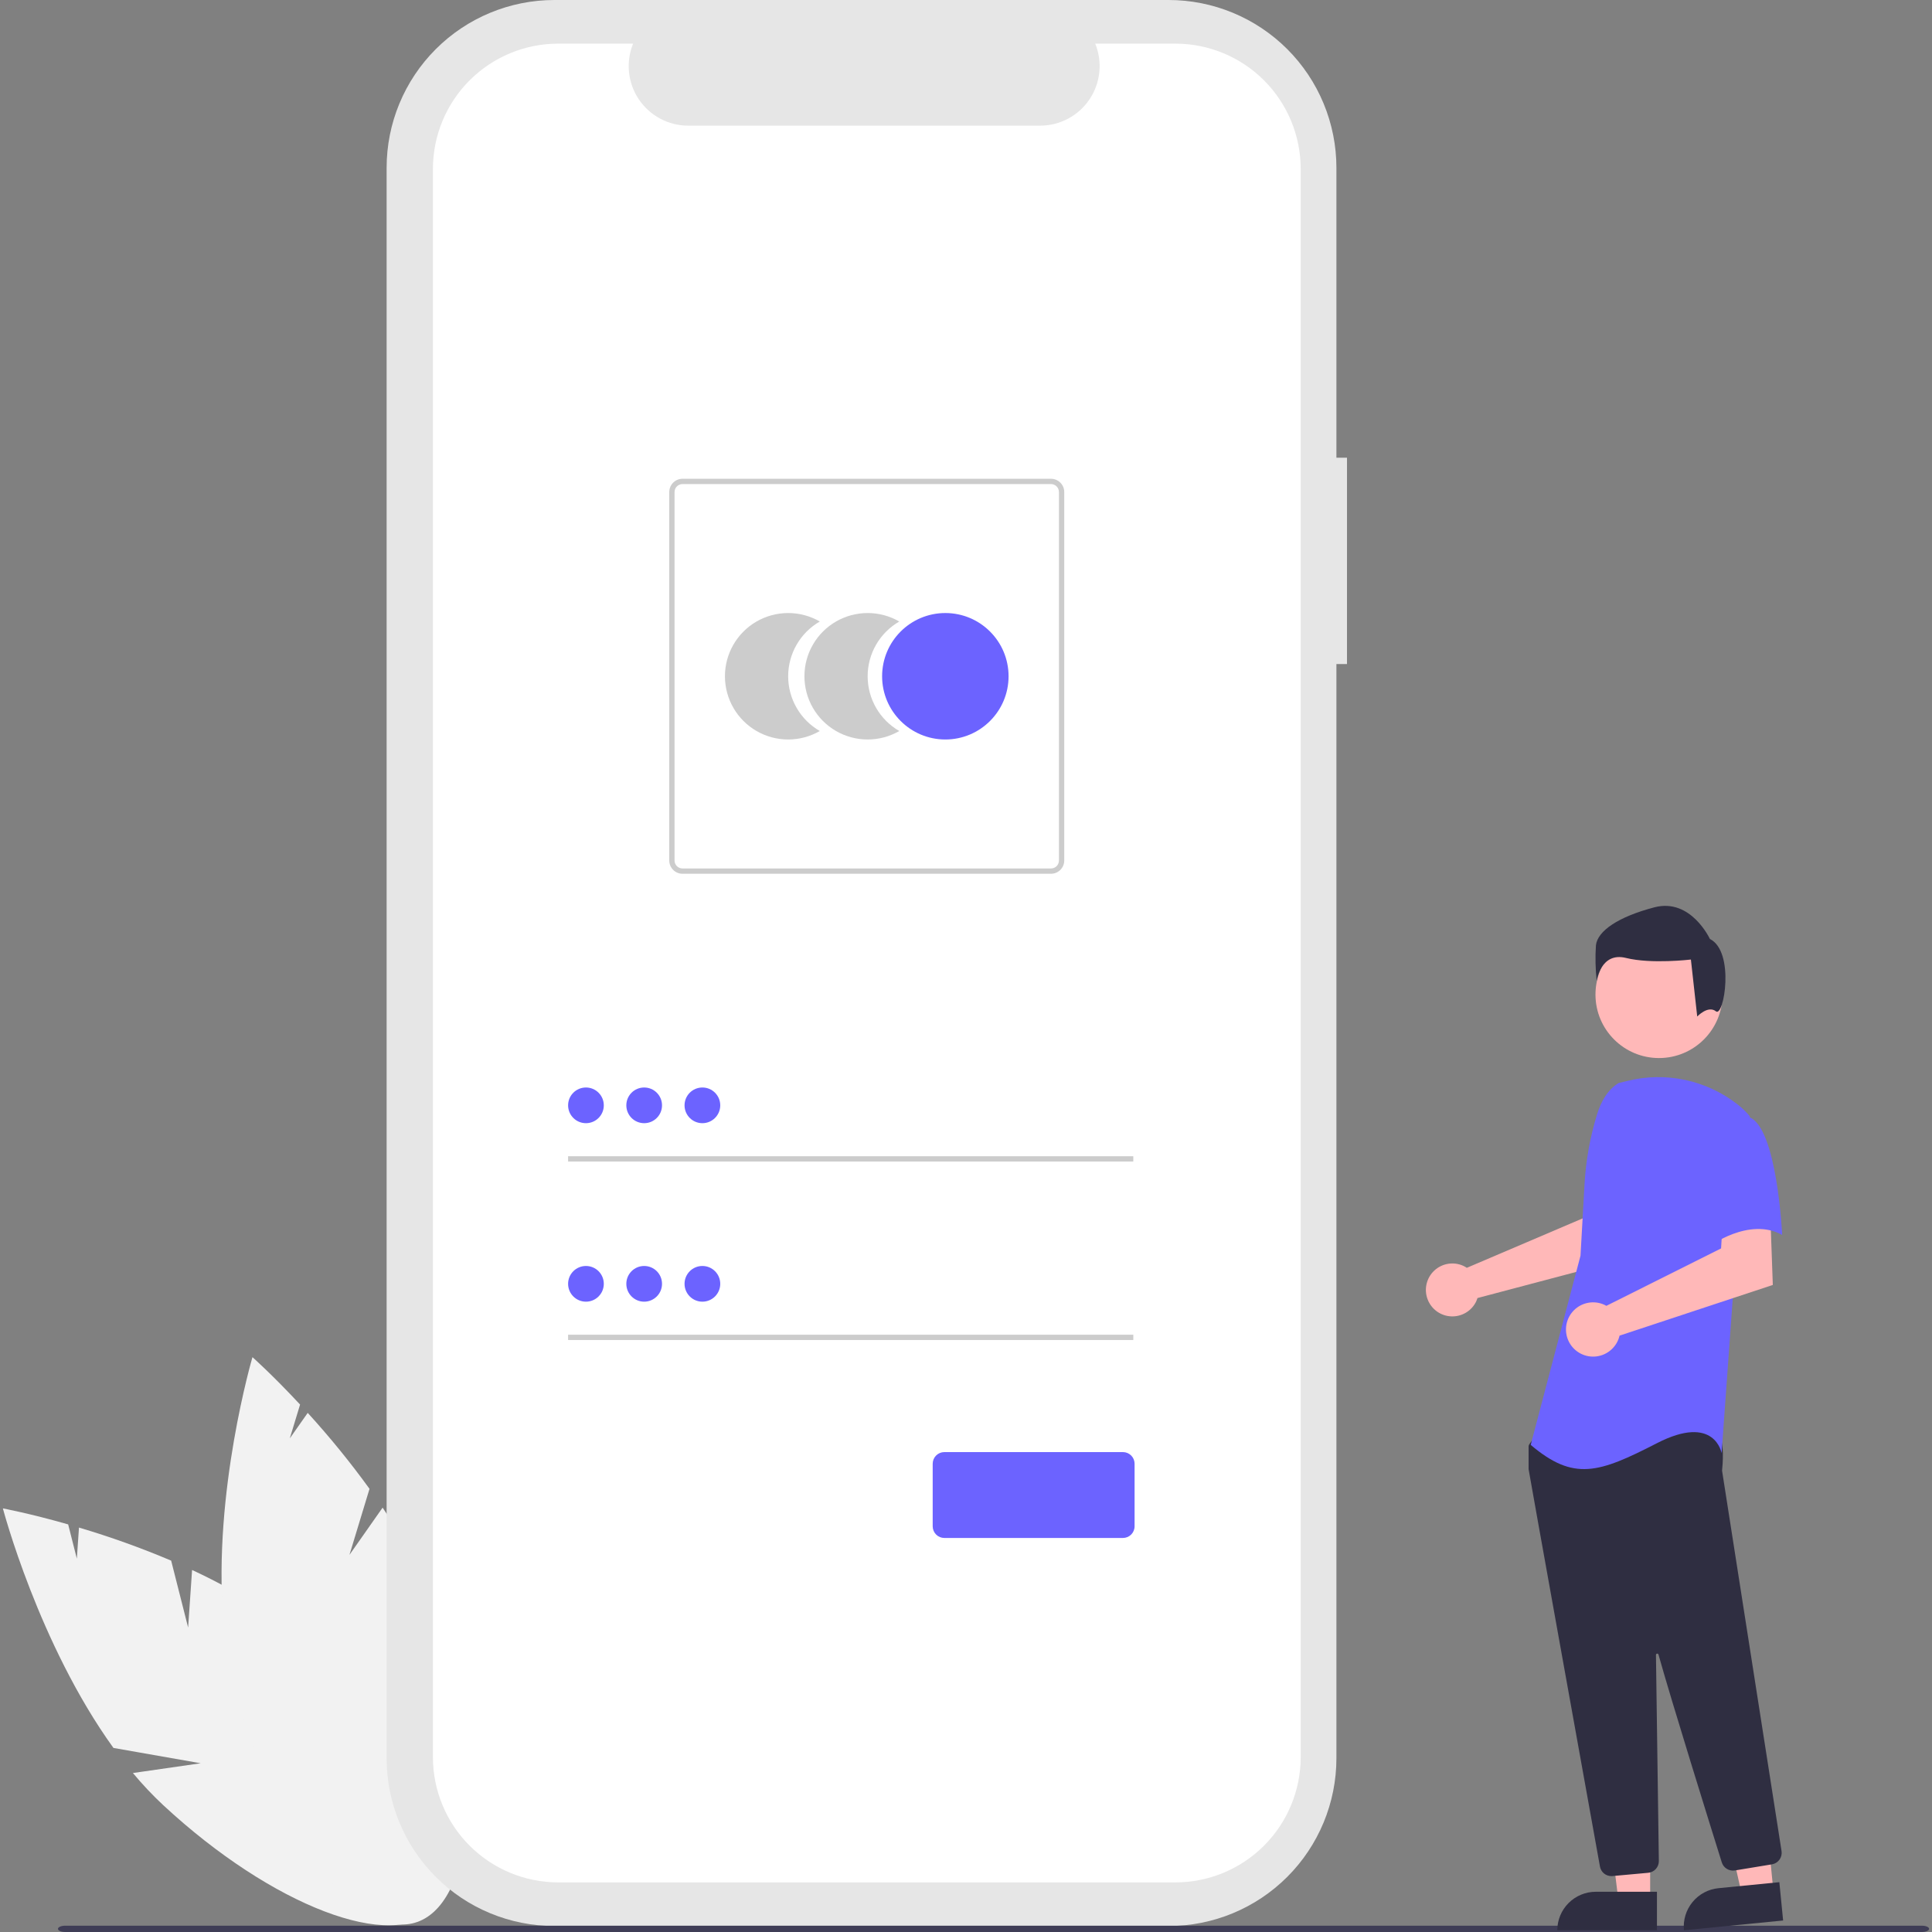 <svg width="150" height="150" viewBox="0 0 150 150" fill="none" xmlns="http://www.w3.org/2000/svg">
<rect x="0" y="0" width="150" height="150" fill="#808080" stroke="none"/>
<g clip-path="url(#clip0_477_6400)">
<path d="M14.606 126.362L13.289 121.167C10.953 120.178 8.564 119.32 6.132 118.6L5.966 121.014L5.292 118.354C2.276 117.492 0.224 117.113 0.224 117.113C0.224 117.113 2.995 127.652 8.808 135.709L15.581 136.899L10.319 137.657C11.051 138.537 11.836 139.37 12.672 140.151C21.128 148 30.547 151.602 33.709 148.195C36.871 144.788 32.58 135.663 24.123 127.815C21.502 125.382 18.209 123.429 14.913 121.892L14.606 126.362Z" fill="#F2F2F2"/>
<path d="M27.132 120.719L28.689 115.592C27.202 113.538 25.6 111.569 23.891 109.695L22.5 111.675L23.298 109.05C21.161 106.754 19.601 105.369 19.601 105.369C19.601 105.369 16.526 115.823 17.337 125.725L22.52 130.244L17.623 128.174C17.794 129.305 18.037 130.425 18.349 131.526C21.53 142.616 27.731 150.567 32.199 149.285C36.667 148.003 37.71 137.974 34.528 126.884C33.542 123.446 31.732 120.072 29.705 117.053L27.132 120.719Z" fill="#F2F2F2"/>
<path d="M104.581 35.535H103.759V13.027C103.759 11.317 103.422 9.623 102.767 8.042C102.113 6.461 101.153 5.025 99.944 3.816C98.734 2.606 97.298 1.646 95.717 0.992C94.136 0.337 92.442 0 90.732 0H43.044C39.589 0 36.276 1.373 33.833 3.816C31.39 6.259 30.017 9.572 30.017 13.027V136.509C30.017 138.219 30.354 139.913 31.009 141.494C31.663 143.075 32.623 144.511 33.833 145.72C35.042 146.93 36.478 147.89 38.059 148.544C39.64 149.199 41.334 149.536 43.044 149.536H90.732C94.187 149.536 97.5 148.163 99.943 145.72C102.386 143.277 103.759 139.964 103.759 136.509V51.556H104.58L104.581 35.535Z" fill="#E6E6E6"/>
<path d="M91.257 3.388H85.033C85.319 4.09 85.429 4.852 85.351 5.606C85.274 6.36 85.012 7.083 84.589 7.712C84.167 8.341 83.596 8.857 82.927 9.213C82.258 9.569 81.511 9.756 80.753 9.756H53.434C52.676 9.756 51.929 9.569 51.261 9.213C50.592 8.856 50.021 8.341 49.598 7.712C49.175 7.083 48.913 6.359 48.836 5.605C48.759 4.851 48.868 4.09 49.154 3.388H43.34C40.76 3.388 38.286 4.413 36.461 6.238C34.637 8.062 33.612 10.537 33.612 13.117V136.419C33.612 138.999 34.637 141.474 36.461 143.298C38.286 145.123 40.76 146.148 43.34 146.148H91.257C93.838 146.148 96.312 145.123 98.137 143.298C99.961 141.474 100.986 138.999 100.986 136.419V13.117C100.986 10.537 99.961 8.062 98.136 6.238C96.312 4.413 93.838 3.388 91.257 3.388Z" fill="white"/>
<path d="M61.193 52.505C61.193 51.643 61.42 50.797 61.851 50.05C62.282 49.304 62.902 48.684 63.649 48.254C62.902 47.823 62.056 47.596 61.194 47.596C60.332 47.596 59.486 47.822 58.739 48.253C57.993 48.684 57.373 49.304 56.942 50.05C56.511 50.796 56.284 51.643 56.284 52.505C56.284 53.367 56.511 54.213 56.942 54.96C57.373 55.706 57.993 56.326 58.739 56.757C59.486 57.187 60.332 57.414 61.194 57.414C62.056 57.414 62.902 57.187 63.649 56.756C62.902 56.325 62.282 55.706 61.851 54.96C61.42 54.214 61.193 53.367 61.193 52.505Z" fill="#CCCCCC"/>
<path d="M67.364 52.505C67.364 51.643 67.591 50.797 68.022 50.05C68.453 49.304 69.073 48.684 69.82 48.254C69.074 47.823 68.227 47.596 67.365 47.596C66.504 47.596 65.657 47.822 64.911 48.253C64.164 48.684 63.544 49.304 63.114 50.05C62.682 50.796 62.456 51.643 62.456 52.505C62.456 53.367 62.682 54.213 63.114 54.96C63.544 55.706 64.164 56.326 64.911 56.757C65.657 57.187 66.504 57.414 67.365 57.414C68.227 57.414 69.074 57.187 69.82 56.756C69.073 56.325 68.453 55.706 68.022 54.96C67.591 54.214 67.364 53.367 67.364 52.505Z" fill="#CCCCCC"/>
<path d="M73.396 57.414C76.107 57.414 78.305 55.216 78.305 52.505C78.305 49.794 76.107 47.596 73.396 47.596C70.684 47.596 68.487 49.794 68.487 52.505C68.487 55.216 70.684 57.414 73.396 57.414Z" fill="#6C63FF"/>
<path d="M81.6 67.838H52.989C52.716 67.838 52.455 67.73 52.263 67.537C52.07 67.344 51.962 67.083 51.961 66.811V38.199C51.962 37.927 52.07 37.666 52.263 37.473C52.455 37.281 52.716 37.172 52.989 37.172H81.6C81.873 37.172 82.134 37.281 82.326 37.473C82.519 37.666 82.627 37.927 82.627 38.199V66.811C82.627 67.083 82.519 67.344 82.326 67.537C82.134 67.73 81.873 67.838 81.6 67.838ZM52.989 37.583C52.825 37.583 52.669 37.648 52.553 37.764C52.437 37.879 52.372 38.036 52.372 38.2V66.811C52.372 66.974 52.437 67.131 52.553 67.247C52.669 67.362 52.825 67.427 52.989 67.427H81.6C81.764 67.427 81.92 67.362 82.036 67.247C82.151 67.131 82.216 66.974 82.216 66.811V38.2C82.216 38.036 82.151 37.879 82.036 37.764C81.92 37.648 81.764 37.583 81.6 37.583H52.989Z" fill="#CCCCCC"/>
<path d="M87.989 89.77H44.107V90.181H87.989V89.77Z" fill="#CCCCCC"/>
<path d="M45.493 87.204C46.258 87.204 46.879 86.584 46.879 85.818C46.879 85.053 46.258 84.433 45.493 84.433C44.728 84.433 44.107 85.053 44.107 85.818C44.107 86.584 44.728 87.204 45.493 87.204Z" fill="#6C63FF"/>
<path d="M87.989 103.627H44.107V104.038H87.989V103.627Z" fill="#CCCCCC"/>
<path d="M45.493 101.062C46.258 101.062 46.879 100.441 46.879 99.676C46.879 98.91 46.258 98.29 45.493 98.29C44.728 98.29 44.107 98.91 44.107 99.676C44.107 100.441 44.728 101.062 45.493 101.062Z" fill="#6C63FF"/>
<path d="M87.186 119.407H73.318C73.078 119.407 72.849 119.312 72.679 119.142C72.51 118.973 72.415 118.743 72.414 118.504V113.643C72.415 113.404 72.51 113.174 72.679 113.005C72.849 112.835 73.078 112.74 73.318 112.74H87.186C87.425 112.74 87.655 112.835 87.824 113.005C87.994 113.174 88.089 113.404 88.089 113.643V118.504C88.089 118.743 87.994 118.973 87.824 119.142C87.655 119.312 87.425 119.407 87.186 119.407Z" fill="#6C63FF"/>
<path d="M50.013 87.204C50.779 87.204 51.399 86.584 51.399 85.818C51.399 85.053 50.779 84.433 50.013 84.433C49.248 84.433 48.628 85.053 48.628 85.818C48.628 86.584 49.248 87.204 50.013 87.204Z" fill="#6C63FF"/>
<path d="M54.534 87.204C55.299 87.204 55.92 86.584 55.92 85.818C55.92 85.053 55.299 84.433 54.534 84.433C53.769 84.433 53.148 85.053 53.148 85.818C53.148 86.584 53.769 87.204 54.534 87.204Z" fill="#6C63FF"/>
<path d="M50.013 101.062C50.779 101.062 51.399 100.441 51.399 99.676C51.399 98.91 50.779 98.29 50.013 98.29C49.248 98.29 48.628 98.91 48.628 99.676C48.628 100.441 49.248 101.062 50.013 101.062Z" fill="#6C63FF"/>
<path d="M54.534 101.062C55.299 101.062 55.92 100.441 55.92 99.676C55.92 98.91 55.299 98.29 54.534 98.29C53.769 98.29 53.148 98.91 53.148 99.676C53.148 100.441 53.769 101.062 54.534 101.062Z" fill="#6C63FF"/>
<path d="M149.218 150H5.059C4.75 150 4.5 149.89 4.5 149.755C4.5 149.621 4.75 149.511 5.059 149.511H149.218C149.526 149.511 149.776 149.62 149.776 149.755C149.776 149.891 149.526 150 149.218 150Z" fill="#3F3D56"/>
<path d="M113.601 98.275C113.699 98.32 113.794 98.373 113.884 98.433L122.89 94.59L123.211 92.217L126.81 92.195L126.597 97.636L114.711 100.78C114.686 100.862 114.656 100.943 114.621 101.022C114.449 101.389 114.173 101.697 113.826 101.907C113.48 102.117 113.08 102.22 112.675 102.203C112.27 102.187 111.88 102.051 111.552 101.813C111.225 101.575 110.975 101.245 110.834 100.865C110.693 100.486 110.667 100.073 110.76 99.679C110.853 99.285 111.06 98.927 111.356 98.65C111.651 98.373 112.022 98.19 112.422 98.123C112.821 98.057 113.231 98.109 113.601 98.275Z" fill="#FFB8B8"/>
<path d="M128.118 147.58H125.657L124.486 138.085L128.119 138.085L128.118 147.58Z" fill="#FFB8B8"/>
<path d="M123.898 146.876H128.646V149.865H120.909C120.909 149.072 121.224 148.312 121.785 147.751C122.345 147.191 123.106 146.876 123.898 146.876Z" fill="#2F2E41"/>
<path d="M137.692 146.884L135.242 147.125L133.145 137.791L136.761 137.435L137.692 146.884Z" fill="#FFB8B8"/>
<path d="M133.423 146.598L138.148 146.132L138.441 149.107L130.742 149.865C130.703 149.475 130.742 149.08 130.856 148.705C130.97 148.329 131.157 147.979 131.406 147.676C131.655 147.373 131.961 147.121 132.307 146.936C132.653 146.751 133.033 146.636 133.423 146.598Z" fill="#2F2E41"/>
<path d="M128.803 82.147C131.527 82.147 133.735 79.939 133.735 77.216C133.735 74.492 131.527 72.284 128.803 72.284C126.08 72.284 123.872 74.492 123.872 77.216C123.872 79.939 126.08 82.147 128.803 82.147Z" fill="#FFB8B8"/>
<path d="M125.107 145.659C124.895 145.66 124.69 145.586 124.528 145.45C124.366 145.314 124.257 145.125 124.22 144.917C122.946 137.844 118.781 114.718 118.682 114.078C118.68 114.063 118.678 114.048 118.679 114.033V112.309C118.678 112.246 118.698 112.185 118.735 112.134L119.285 111.363C119.311 111.326 119.345 111.296 119.385 111.274C119.425 111.252 119.469 111.24 119.514 111.238C122.651 111.091 132.924 110.66 133.42 111.28C133.918 111.903 133.742 113.791 133.702 114.163L133.704 114.202L138.319 143.716C138.355 143.951 138.297 144.191 138.157 144.384C138.018 144.577 137.808 144.707 137.573 144.747L134.69 145.222C134.476 145.256 134.256 145.212 134.071 145.098C133.885 144.985 133.747 144.808 133.681 144.601C132.79 141.752 129.8 132.169 128.764 128.46C128.758 128.437 128.743 128.417 128.723 128.403C128.702 128.39 128.678 128.384 128.654 128.388C128.63 128.391 128.608 128.403 128.592 128.422C128.576 128.44 128.567 128.464 128.568 128.488C128.619 132.023 128.744 141.042 128.788 144.157L128.792 144.492C128.794 144.719 128.711 144.939 128.559 145.108C128.406 145.276 128.197 145.382 127.97 145.403L125.191 145.656C125.163 145.658 125.134 145.659 125.107 145.659Z" fill="#2F2E41"/>
<path d="M125.674 84.086C124.813 84.598 124.298 85.538 124.003 86.495C123.455 88.266 123.126 90.097 123.022 91.948L122.71 97.489L118.844 112.181C122.194 115.016 124.127 114.371 128.638 112.052C133.148 109.733 133.664 112.826 133.664 112.826L134.566 100.325L135.854 86.665C135.565 86.317 135.238 86.002 134.878 85.727C133.687 84.801 132.301 84.157 130.825 83.844C129.349 83.531 127.821 83.558 126.357 83.921L125.674 84.086Z" fill="#6C63FF"/>
<path d="M124.418 101.243C124.522 101.282 124.623 101.329 124.719 101.384L133.624 96.927L133.771 94.513L137.444 94.259L137.641 99.763L125.742 103.698C125.645 104.115 125.423 104.492 125.106 104.78C124.789 105.068 124.392 105.252 123.968 105.309C123.544 105.365 123.113 105.292 122.731 105.097C122.35 104.903 122.037 104.597 121.834 104.22C121.631 103.843 121.548 103.414 121.595 102.988C121.642 102.563 121.817 102.162 122.098 101.839C122.378 101.516 122.75 101.285 123.165 101.179C123.579 101.072 124.016 101.095 124.418 101.243Z" fill="#FFB8B8"/>
<path d="M135.79 86.728C137.981 87.501 138.367 95.878 138.367 95.878C135.789 94.461 132.696 96.78 132.696 96.78C132.696 96.78 132.052 94.59 131.279 91.754C131.045 90.957 131.017 90.113 131.198 89.302C131.378 88.491 131.76 87.739 132.31 87.115C132.31 87.115 133.599 85.954 135.79 86.728Z" fill="#6C63FF"/>
<path d="M133.225 78.52C132.611 78.028 131.772 78.922 131.772 78.922L131.281 74.498C131.281 74.498 128.209 74.866 126.243 74.375C124.276 73.884 123.969 76.157 123.969 76.157C123.868 75.239 123.847 74.314 123.908 73.392C124.031 72.286 125.628 71.18 128.455 70.442C131.281 69.705 132.755 72.9 132.755 72.9C134.722 73.883 133.84 79.011 133.225 78.52Z" fill="#2F2E41"/>
</g>
<defs>
<clipPath id="clip0_477_6400">
<rect width="149.552" height="150" fill="white" transform="translate(0.224)"/>
</clipPath>
</defs>
</svg>
